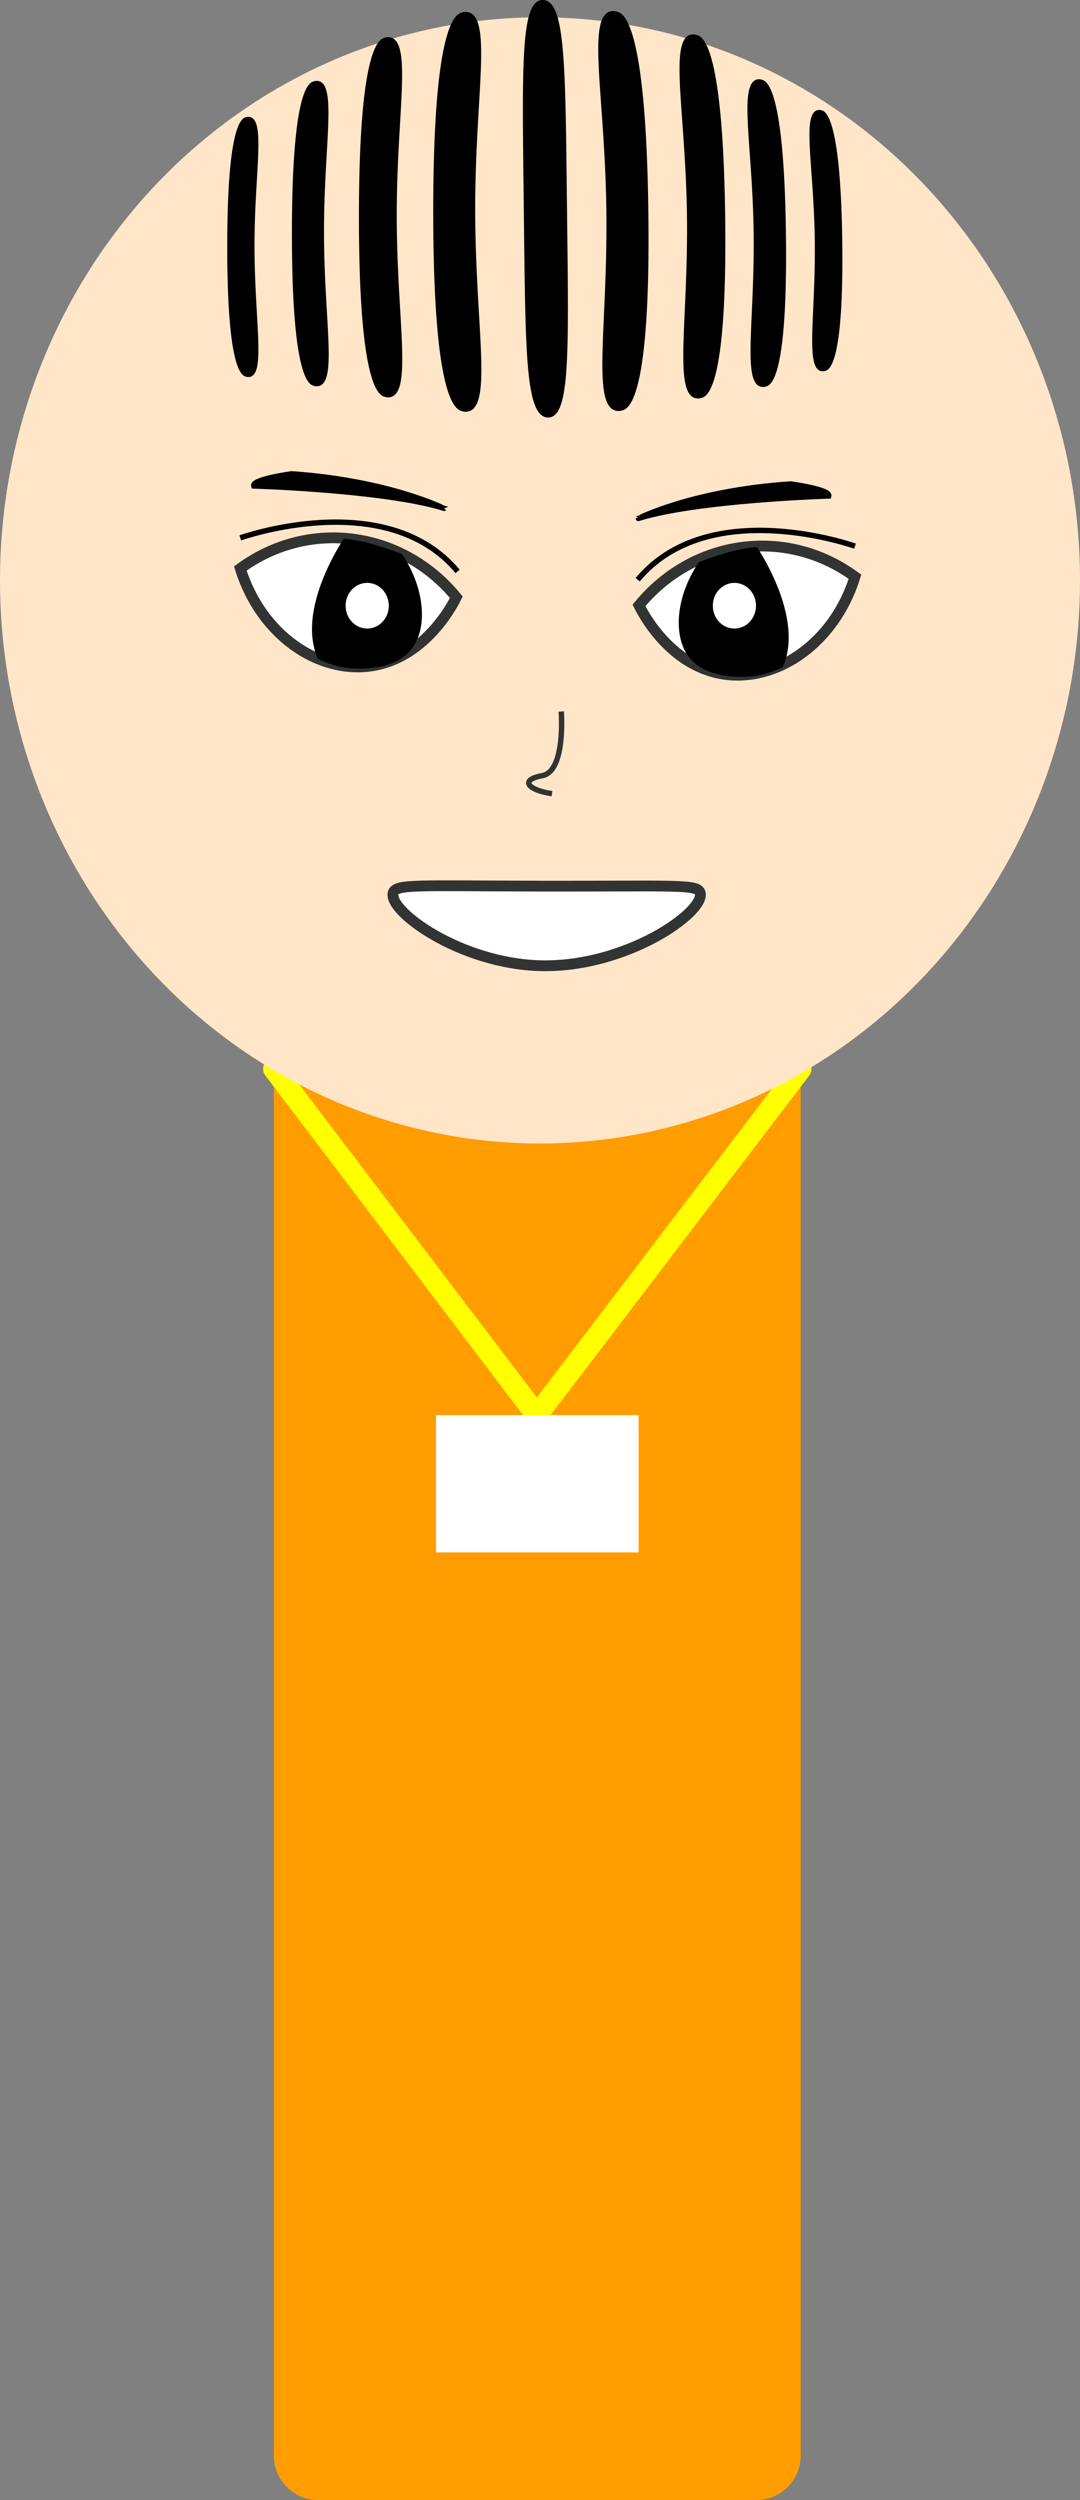 <svg xmlns="http://www.w3.org/2000/svg" viewBox="0 0 200 462.89"><rect x="0" y="0" width="200" height="462.89" fill="#808080" stroke="none"/><defs><style>.cls-1{fill:#ff9d00;}.cls-2,.cls-7,.cls-8{fill:none;}.cls-2{stroke:#ff0;stroke-linejoin:round;stroke-width:4px;}.cls-3,.cls-5{fill:#fff;}.cls-4{fill:#ffe6c8;}.cls-5,.cls-7{stroke:#323333;}.cls-5,.cls-6,.cls-7,.cls-8{stroke-miterlimit:10;}.cls-5{stroke-width:2px;}.cls-6,.cls-8{stroke:#000;}</style></defs><g id="Layer_2" data-name="Layer 2"><g id="Layer_1-2" data-name="Layer 1"><path class="cls-1" d="M58.72,114.53h81.56a8.24,8.24,0,0,1,8,8.47V454.43a8.24,8.24,0,0,1-8,8.46H58.72a8.24,8.24,0,0,1-8-8.46V123A8.24,8.24,0,0,1,58.72,114.53Z"/><polygon class="cls-2" points="50.72 197.91 99.41 262.05 148.28 197.91 50.72 197.91"/><rect class="cls-3" x="80.74" y="262.01" width="37.52" height="25.42"/><ellipse class="cls-4" cx="100" cy="107.46" rx="100" ry="104.26"/><path d="M105,38.65c.3,25.79.6,37.55-3,38.59a2.11,2.11,0,0,1-1,0c-3.74-1.06-3.7-12.81-4-38.59S96.4,1.09,100,.06a2.11,2.11,0,0,1,1,0C104.74,1.06,104.7,12.88,105,38.65Z"/><path d="M88,38.65c0,21.09,3.14,35.81-1,37.45a2.26,2.26,0,0,1-1.54,0c-1.25-.39-5.23-2.57-5.23-36.88s4-36.5,5.23-36.88a2.26,2.26,0,0,1,1.54,0C91.05,4,88,18.2,88,38.65Z"/><path d="M112.28,38.53c.32,21.08-2.65,35.86,1.51,37.43a2.26,2.26,0,0,0,1.54,0c1.25-.4,5.19-2.65,4.73-37s-4.47-36.42-5.73-36.78a2.26,2.26,0,0,0-1.54,0C108.77,3.88,112,18.08,112.28,38.53Z"/><path d="M73.47,39.72c0,19,2.82,32.26-.91,33.73a1.93,1.93,0,0,1-1.38,0c-1.13-.34-4.71-2.31-4.71-33.22S70.05,7.34,71.18,7a1.93,1.93,0,0,1,1.38,0C76.21,8.47,73.49,21.29,73.47,39.72Z"/><path d="M127.21,39.57c.28,19.19-2.42,32.66,1.37,34.09a2.1,2.1,0,0,0,1.4,0c1.14-.36,4.73-2.41,4.31-33.66s-4.07-33.18-5.22-33.51a2.1,2.1,0,0,0-1.4,0C124,8,126.93,21,127.21,39.57Z"/><path d="M60,42.85C60,59,62.4,70.2,59.23,71.42a1.68,1.68,0,0,1-1.17,0c-1-.29-4-2-4-28.17s3-27.88,4-28.17a1.68,1.68,0,0,1,1.17,0C62.29,16.35,60,27.24,60,42.85Z"/><path d="M139.56,42.74c.24,16.23-2.05,27.6,1.16,28.81a1.83,1.83,0,0,0,1.18,0c1-.31,4-2,3.64-28.47s-3.44-28-4.41-28.31a1.69,1.69,0,0,0-1.13,0C136.85,16.06,139.32,27,139.56,42.74Z"/><path d="M47.13,45.38c0,13.75,2,23.28-.65,24.34a1.43,1.43,0,0,1-1,0c-.82-.25-3.4-1.67-3.4-24s2.58-23.74,3.4-24a1.43,1.43,0,0,1,1,0C49.11,22.81,47.15,32.08,47.13,45.38Z"/><path d="M150.88,44.2c.21,13.75-1.73,23.43,1,24.46a1.56,1.56,0,0,0,1,0c.82-.27,3.4-1.74,3.09-24.16s-3-23.81-3.75-24.06a1.56,1.56,0,0,0-1,0C148.58,21.56,150.68,30.84,150.88,44.2Z"/><g id="装飾"><path class="cls-5" d="M84.5,110.57c-.57,1.18-5.57,11.07-15.5,12.69s-20.65-5.66-24.5-18C57.16,96,74.39,98.27,84.5,110.57Z"/><path class="cls-6" d="M54,87.73s-7.4,1-7,2.24c0,0,24.35.73,35.25,4.15C82.22,94.17,72.2,89,54,87.73Z"/><path class="cls-5" d="M129.67,165.35c.88,3.52-13.73,13.88-29.65,13.45-14.78-.4-28.09-10.05-27.22-13.45.44-1.73,4.45-1.32,27.22-1.28C125.3,164.12,129.25,163.64,129.67,165.35Z"/><path class="cls-7" d="M103.93,131.73s.88,11.07-3.5,11.88-2.55,2.71,1.79,3.34"/><path class="cls-8" d="M44.5,99.59s27-9.66,40.24,6.21"/><path d="M63.67,99.75s-8.93,13-4.8,22.22A16.48,16.48,0,0,0,67,123.79c1.56-.06,6.36-.24,9-3.35,3.23-3.77,2.86-11.26-1.55-17.84C74.48,102.63,68.33,100.05,63.67,99.75Z"/><ellipse class="cls-3" cx="68" cy="112.15" rx="4" ry="4.23"/><path class="cls-5" d="M118.33,112.09c.58,1.18,5.57,11.08,15.5,12.7s20.65-5.66,24.5-18C145.67,97.51,128.44,99.79,118.33,112.09Z"/><path class="cls-8" d="M158.33,101.12s-27-9.66-40.24,6.21"/><path d="M140.16,101.28s8.93,13,4.8,22.22a16.71,16.71,0,0,1-8.13,1.83c-1.55-.06-6.36-.25-9-3.36-3.23-3.77-2.86-11.25,1.56-17.84C129.36,104.12,135.5,101.57,140.16,101.28Z"/><ellipse class="cls-3" cx="136" cy="112.15" rx="4" ry="4.23"/><path class="cls-6" d="M146.42,89.61s7.4,1,7.05,2.22c0,0-24.35.73-35.26,4.16C118.21,96,128.23,90.83,146.42,89.61Z"/></g></g></g></svg>